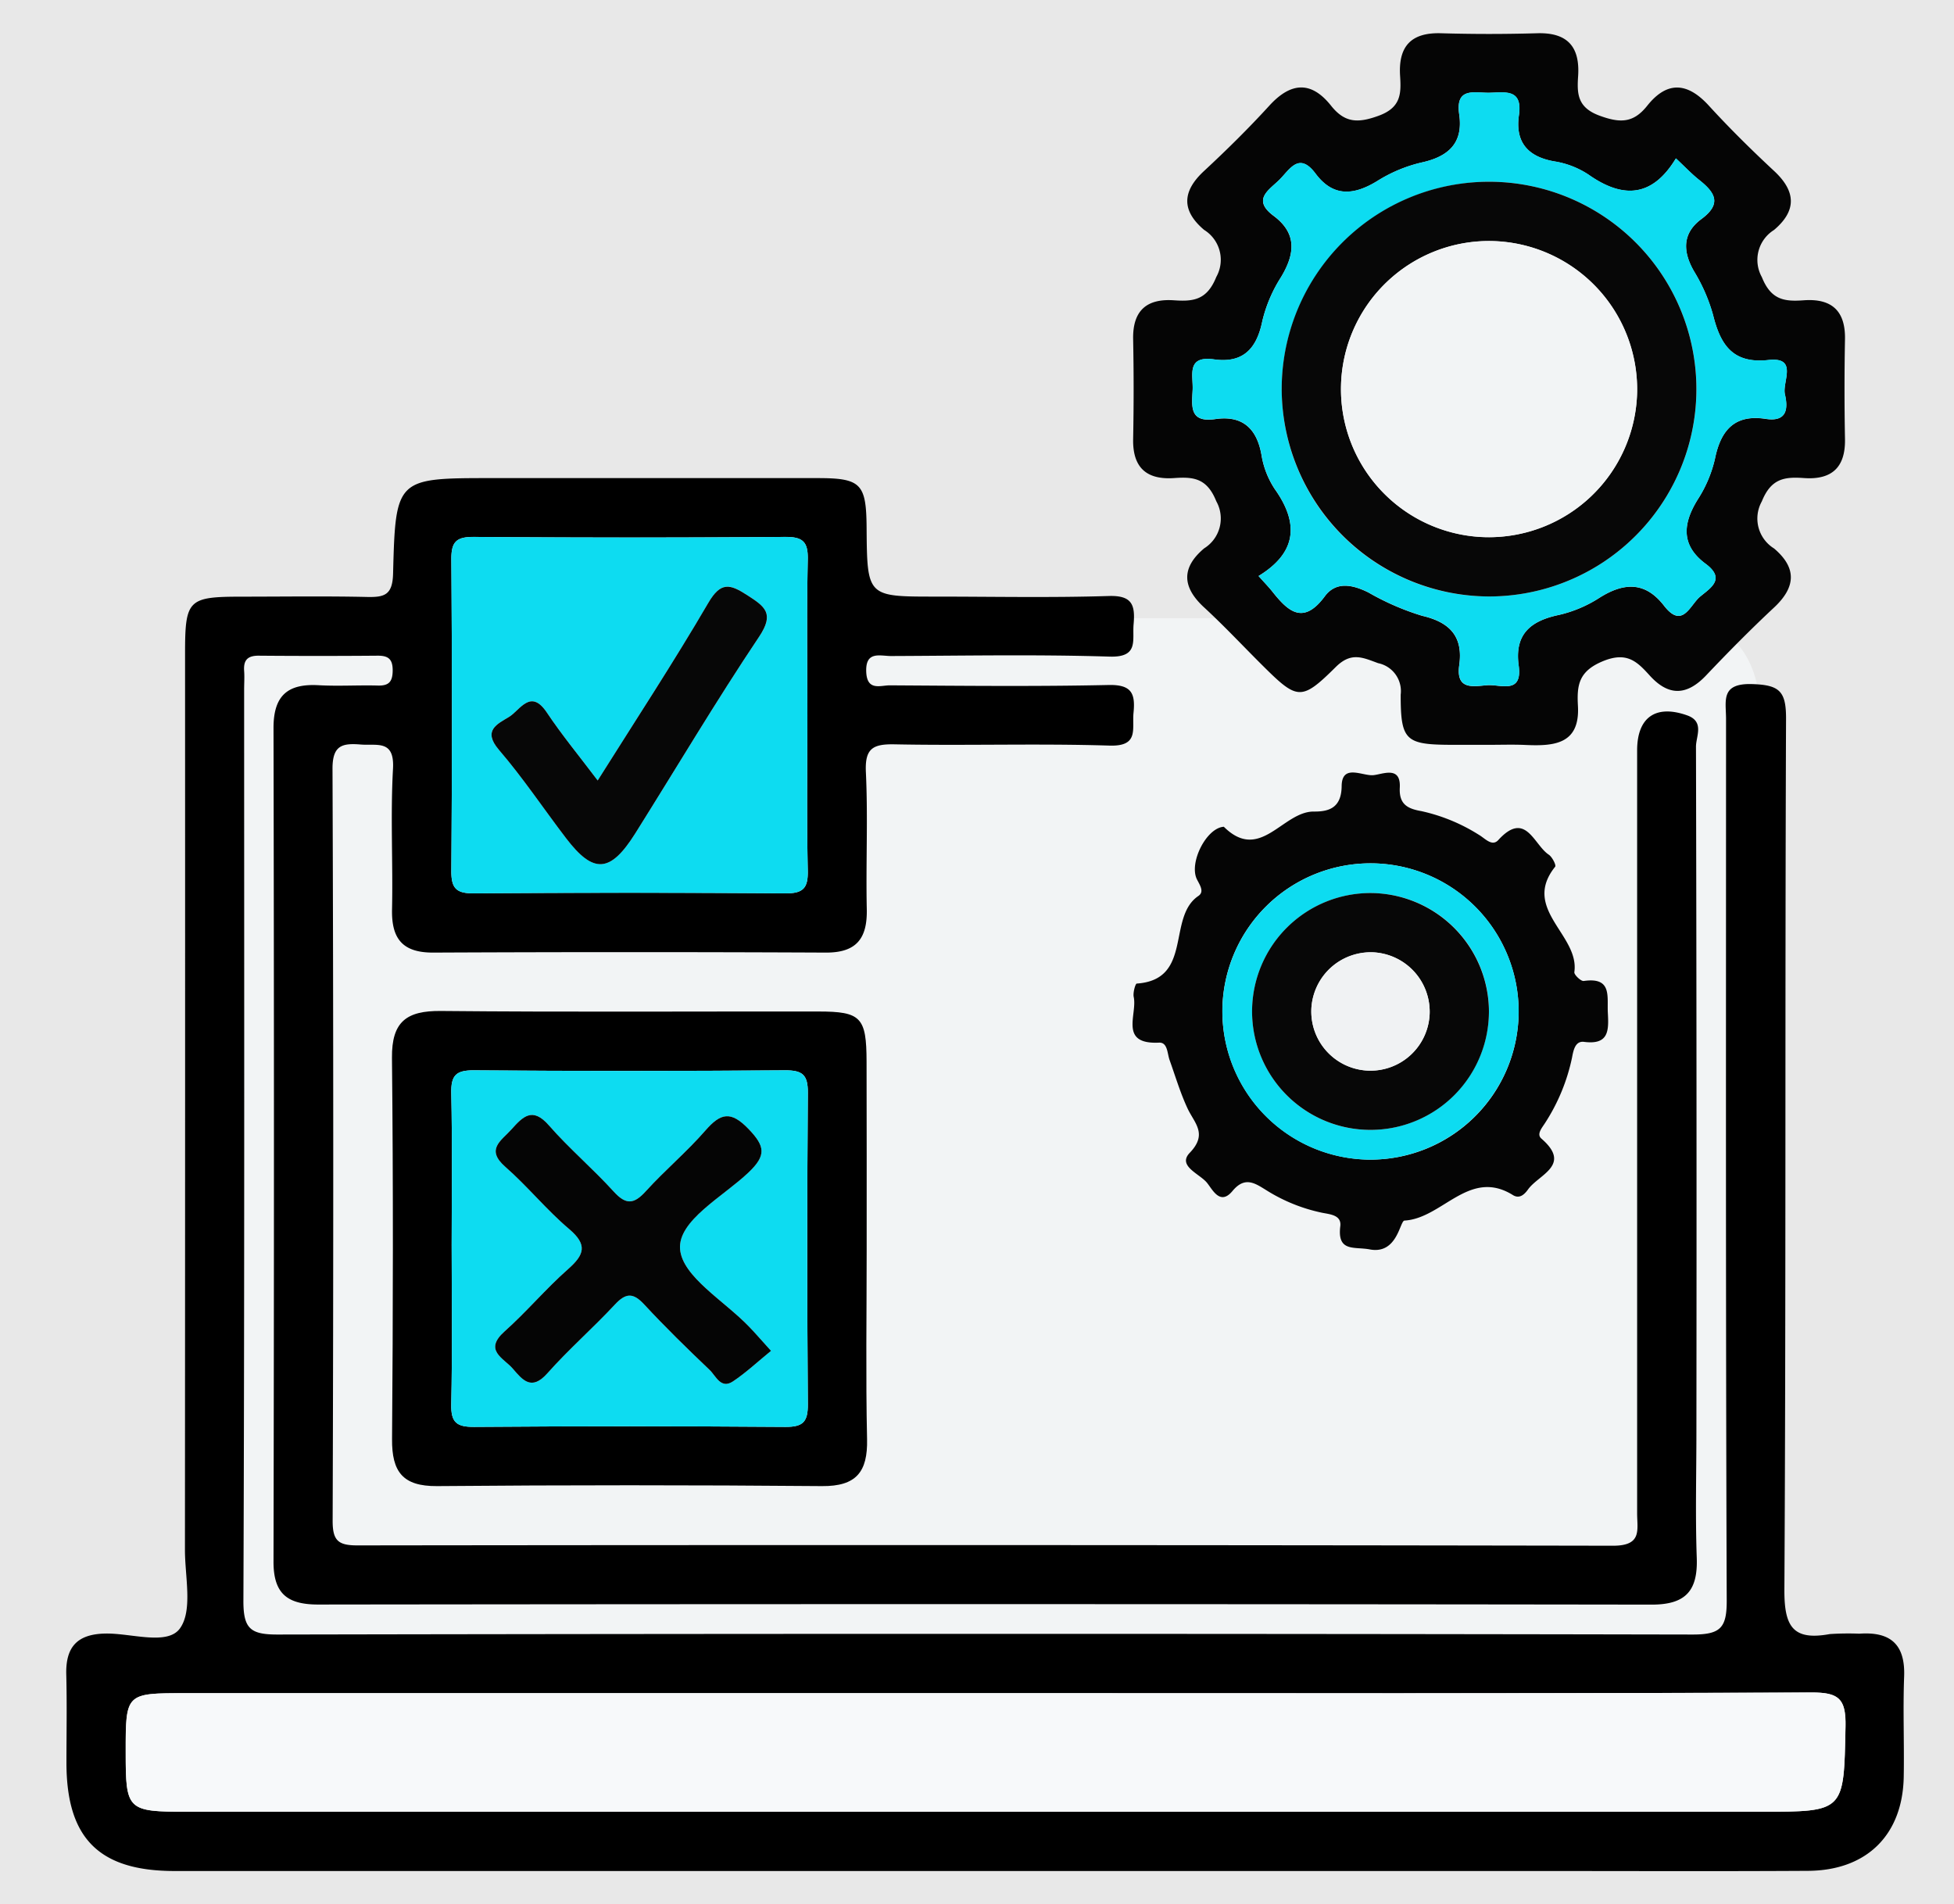 <svg xmlns="http://www.w3.org/2000/svg" width="118" height="115" viewBox="0 0 118 115">
  <g id="Grupo_131785" data-name="Grupo 131785" transform="translate(-719 -2402)">
    <rect id="Rectángulo_293443" data-name="Rectángulo 293443" width="118" height="115" transform="translate(719 2402)" fill="#e8e8e8"/>
    <g id="Grupo_129346" data-name="Grupo 129346" transform="translate(-677.904 1357.099)">
      <path id="Trazado_189723" data-name="Trazado 189723" d="M1507.432,1156.653a16.494,16.494,0,0,1-16.671,16.311H1430.3a16.494,16.494,0,0,1-16.672-16.311v-40.759c0-9.008-3.628-15.006,5.58-15.006h71.556c9.206,0,16.671-2.484,16.671,6.524Z" transform="translate(-4.176 -18.655)" fill="#f2f4f5" fill-rule="evenodd"/>
      <g id="Grupo_128889" data-name="Grupo 128889" transform="translate(1400.904 1046.901)">
        <path id="Trazado_189724" data-name="Trazado 189724" d="M1456.437,1172.2q-24.494,0-48.986,0c-4.56,0-6.524-1.966-6.534-6.508,0-1.79.035-3.58-.011-5.368-.042-1.682.686-2.443,2.4-2.464,1.54-.018,3.7.728,4.457-.3.792-1.081.31-3.125.31-4.749q.016-27.064.007-54.131c0-3.254.179-3.432,3.4-3.435,2.535,0,5.071-.039,7.6.018,1.057.023,1.529-.129,1.562-1.412.147-5.767.2-5.766,5.954-5.766q9.842,0,19.684,0c2.62,0,2.937.34,2.957,2.986.032,4.17.032,4.17,4.113,4.17,3.5,0,7.011.073,10.512-.036,1.408-.044,1.6.538,1.5,1.691-.09.979.332,2.024-1.452,1.968-4.394-.136-8.8-.052-13.195-.035-.667,0-1.557-.33-1.5.971.056,1.168.875.792,1.44.8,4.4.027,8.8.075,13.2-.021,1.392-.03,1.618.518,1.5,1.684-.094.973.345,2.03-1.443,1.975-4.321-.135-8.649.01-12.972-.076-1.334-.027-1.814.247-1.746,1.689.13,2.753-.006,5.517.054,8.274.036,1.756-.62,2.621-2.472,2.613q-11.855-.055-23.71,0c-1.84.008-2.524-.827-2.487-2.6.061-2.832-.1-5.674.058-8.5.1-1.778-.963-1.384-1.953-1.465-1.132-.093-1.709.059-1.7,1.484q.085,22.7.008,45.407c0,1.189.343,1.474,1.494,1.473q37.916-.048,75.829.02c1.764,0,1.454-.95,1.454-1.951q0-23.039,0-46.079c0-2,1.126-2.785,3.02-2.114,1.061.376.532,1.266.533,1.893q.051,20.69.026,41.381c0,2.535-.069,5.072.021,7.6.071,1.979-.659,2.829-2.722,2.826q-40.263-.055-80.526-.005c-1.874,0-2.709-.66-2.7-2.61q.052-25.163,0-50.328c0-1.969.871-2.683,2.729-2.577,1.19.066,2.386-.012,3.578.02.679.018.887-.253.89-.921,0-.7-.287-.889-.926-.883q-3.578.03-7.158,0c-.682-.006-.934.27-.887.922.027.372,0,.746,0,1.119,0,18.342.027,36.684-.044,55.025-.006,1.7.428,2.048,2.074,2.045q42.723-.083,85.447,0c1.677,0,2.062-.4,2.055-2.062-.066-17.745-.041-35.489-.041-53.234,0-1.079-.347-2.157,1.567-2.1,1.66.05,2.062.426,2.056,2.094-.069,17.521,0,35.044-.1,52.565-.014,2.229.488,3.123,2.744,2.709a17.057,17.057,0,0,1,1.787-.023c1.876-.135,2.777.644,2.7,2.6-.075,2.01.012,4.026-.024,6.039-.062,3.508-2.228,5.661-5.783,5.682-5.666.033-11.333.009-17,.009Zm.188-10.738h-48.536c-3.6,0-3.6,0-3.594,3.572,0,3.5.089,3.587,3.7,3.587h95.06c5.073,0,4.99,0,5.1-5.148.035-1.69-.413-2.06-2.07-2.053C1489.729,1161.488,1473.178,1161.461,1456.626,1161.461Zm-10.964-59.064c0-3.13-.045-6.262.024-9.392.023-1.077-.3-1.378-1.37-1.37q-9.392.071-18.786,0c-1.074-.008-1.378.295-1.369,1.37q.072,9.393,0,18.786c-.009,1.073.3,1.377,1.369,1.369q9.393-.072,18.786,0c1.074.009,1.393-.294,1.37-1.37C1445.617,1108.66,1445.662,1105.528,1445.662,1102.4Z" transform="translate(-1400.904 -1061.213)" fill-rule="evenodd"/>
        <path id="Trazado_189725" data-name="Trazado 189725" d="M1521.144,1089.88c-.745,0-1.49,0-2.235,0-2.793-.011-3.1-.236-3.095-3.031a1.721,1.721,0,0,0-1.36-1.9c-.928-.337-1.62-.7-2.559.23-2.1,2.082-2.321,2-4.471-.138-1.161-1.156-2.282-2.355-3.486-3.465-1.335-1.229-1.372-2.4.009-3.562a2.123,2.123,0,0,0,.731-2.843c-.561-1.4-1.384-1.484-2.547-1.4-1.662.114-2.507-.628-2.474-2.353q.059-3.016,0-6.034c-.033-1.729.818-2.465,2.477-2.348,1.167.081,1.983-.018,2.544-1.409a2.123,2.123,0,0,0-.734-2.843c-1.378-1.167-1.335-2.328,0-3.562,1.364-1.266,2.693-2.577,3.947-3.951,1.3-1.418,2.526-1.487,3.717.011.833,1.048,1.627,1.063,2.871.61,1.35-.491,1.369-1.33,1.3-2.392-.117-1.766.628-2.646,2.469-2.591q2.9.085,5.809,0c1.841-.054,2.59.825,2.472,2.591-.071,1.063-.047,1.895,1.3,2.388,1.245.456,2.038.447,2.872-.6,1.192-1.5,2.42-1.43,3.716-.014,1.255,1.373,2.585,2.684,3.948,3.952,1.325,1.233,1.371,2.4-.008,3.564a2.13,2.13,0,0,0-.733,2.844c.558,1.4,1.383,1.485,2.547,1.4,1.663-.115,2.507.63,2.474,2.353q-.057,3.015,0,6.034c.032,1.725-.818,2.467-2.478,2.349-1.167-.082-1.983.018-2.544,1.409a2.124,2.124,0,0,0,.739,2.843c1.381,1.172,1.32,2.332,0,3.566-1.415,1.321-2.775,2.7-4.11,4.106-1.172,1.232-2.272,1.251-3.408-.009-.762-.843-1.38-1.447-2.817-.856-1.472.607-1.578,1.456-1.509,2.705.127,2.305-1.432,2.429-3.134,2.356C1522.635,1089.854,1521.889,1089.88,1521.144,1089.88Zm-13.913-10.195c.348.393.607.657.836.947.957,1.21,1.87,2.028,3.164.279.68-.919,1.679-.7,2.631-.232a15.591,15.591,0,0,0,3.255,1.413c1.692.39,2.471,1.273,2.232,2.976-.211,1.509.824,1.286,1.674,1.214.806-.07,2.156.581,1.914-1.188-.259-1.886.711-2.7,2.431-3.057a7.69,7.69,0,0,0,2.449-1.036c1.478-.932,2.764-.988,3.9.481,1.107,1.428,1.563-.024,2.158-.533s1.609-1.069.351-2c-1.505-1.116-1.382-2.43-.465-3.9a7.664,7.664,0,0,0,1.032-2.45c.354-1.743,1.209-2.689,3.071-2.4,1.317.2,1.339-.676,1.15-1.49-.171-.741.82-2.264-.994-2.065-2.152.237-2.895-.915-3.342-2.712a10.4,10.4,0,0,0-1.15-2.644c-.7-1.213-.7-2.31.442-3.156,1.255-.927.826-1.6-.126-2.358-.459-.363-.864-.794-1.411-1.306-1.42,2.348-3.191,2.451-5.276.982a5.206,5.206,0,0,0-2.064-.8c-1.626-.283-2.372-1.187-2.14-2.792s-.84-1.374-1.782-1.354c-.9.019-2.064-.365-1.824,1.306.254,1.753-.663,2.561-2.307,2.915a8.764,8.764,0,0,0-2.657,1.119c-1.408.859-2.65.966-3.71-.455-1-1.335-1.554-.259-2.182.367s-1.676,1.195-.35,2.182c1.429,1.065,1.287,2.314.437,3.715a8.628,8.628,0,0,0-1.124,2.653c-.341,1.669-1.172,2.542-2.915,2.3-1.685-.236-1.249.959-1.29,1.839-.044.97-.22,2,1.37,1.766,1.615-.234,2.5.542,2.786,2.152a5.246,5.246,0,0,0,.8,2.066C1509.691,1076.516,1509.534,1078.279,1507.232,1079.685Z" transform="translate(-1435.228 -1046.901)" fill="#050505" fill-rule="evenodd"/>
        <path id="Trazado_189726" data-name="Trazado 189726" d="M1459.719,1151.876c0,3.8-.059,7.6.024,11.4.043,1.975-.656,2.845-2.72,2.828q-11.625-.1-23.251,0c-2.069.016-2.729-.865-2.714-2.834.061-7.676.074-15.352-.005-23.028-.022-2.183.878-2.849,2.949-2.83,7.6.073,15.2.023,22.8.032,2.58,0,2.905.351,2.911,3.026C1459.725,1144.275,1459.719,1148.075,1459.719,1151.876Zm-25.061-.328c0,3.207.045,6.415-.025,9.619-.023,1.092.322,1.369,1.382,1.361q9.4-.07,18.792,0c1.09.008,1.369-.321,1.36-1.381q-.07-9.395,0-18.791c.009-1.089-.32-1.368-1.381-1.36q-9.395.07-18.791,0c-1.09-.008-1.384.319-1.36,1.381C1434.7,1145.432,1434.658,1148.491,1434.658,1151.548Z" transform="translate(-1411.382 -1078.361)" fill-rule="evenodd"/>
        <path id="Trazado_189727" data-name="Trazado 189727" d="M1505.111,1118.615c2.2,2.182,3.552-.936,5.441-.919.912.009,1.66-.228,1.674-1.535.014-1.364,1.249-.609,1.9-.661.555-.044,1.681-.6,1.611.75-.052,1,.458,1.272,1.292,1.418a10.832,10.832,0,0,1,3.488,1.435c.367.212.791.729,1.169.314,1.653-1.812,2.138.28,3.047.883.21.14.459.637.387.727-2.061,2.567,1.486,4.118,1.158,6.366-.023.157.4.56.567.535,1.733-.251,1.4.944,1.457,1.943.058,1.06.055,1.926-1.435,1.734-.543-.071-.648.525-.73.957a11.618,11.618,0,0,1-1.6,3.9c-.189.309-.568.708-.247.986,1.85,1.6-.145,2.155-.8,3.057-.2.282-.506.61-.922.351-2.635-1.64-4.251,1.41-6.547,1.54-.285.016-.425,2.061-2.1,1.741-.924-.177-1.974.181-1.777-1.4.085-.687-.637-.717-1.126-.819a10.249,10.249,0,0,1-3.294-1.326c-.718-.443-1.328-.9-2.09.018-.745.9-1.2-.076-1.538-.493-.446-.552-1.809-1.016-1.041-1.815,1.1-1.146.277-1.79-.138-2.684-.436-.937-.732-1.94-1.082-2.916-.143-.4-.115-1.076-.637-1.051-2.438.116-1.3-1.7-1.529-2.758-.055-.257.1-.8.182-.809,3.417-.236,1.813-4,3.723-5.291.371-.251.094-.646-.081-.99C1502.979,1120.8,1504.064,1118.673,1505.111,1118.615Zm8.792,20.1a8.946,8.946,0,1,0-8.881-9.011A8.971,8.971,0,0,0,1513.9,1138.716Z" transform="translate(-1435.205 -1070.688)" fill="#050505" fill-rule="evenodd"/>
        <path id="Trazado_189728" data-name="Trazado 189728" d="M1458.539,1200.532c16.552,0,33.1.027,49.655-.042,1.657-.006,2.1.364,2.07,2.053-.1,5.146-.022,5.148-5.1,5.148H1410.11c-3.612,0-3.7-.085-3.7-3.587,0-3.572,0-3.572,3.593-3.572Z" transform="translate(-1402.818 -1100.284)" fill="#f7f9fa" fill-rule="evenodd"/>
        <path id="Trazado_189729" data-name="Trazado 189729" d="M1458.051,1104.293c0,3.131-.045,6.263.023,9.393.023,1.077-.3,1.379-1.37,1.37q-9.392-.072-18.786,0c-1.074.009-1.378-.3-1.37-1.369q.073-9.393,0-18.786c-.008-1.074.3-1.377,1.37-1.369q9.393.073,18.786,0c1.075-.008,1.394.293,1.37,1.37C1458.006,1098.031,1458.051,1101.162,1458.051,1104.293Zm-12.664,3.947c-1.117-1.483-2.16-2.747-3.065-4.1-.992-1.484-1.614-.153-2.289.259-.7.43-1.616.814-.611,1.986,1.452,1.692,2.7,3.56,4.054,5.336,1.655,2.166,2.674,2.107,4.17-.271,2.5-3.968,4.886-8.007,7.495-11.9.939-1.4.359-1.8-.715-2.5s-1.6-.825-2.361.469C1449.968,1101.107,1447.683,1104.584,1445.387,1108.24Z" transform="translate(-1413.293 -1063.108)" fill="#0ddcf1" fill-rule="evenodd"/>
        <path id="Trazado_189730" data-name="Trazado 189730" d="M1509.131,1081.589c2.3-1.406,2.46-3.169.976-5.263a5.25,5.25,0,0,1-.8-2.066c-.29-1.61-1.171-2.387-2.786-2.152-1.591.231-1.414-.8-1.37-1.766.041-.88-.395-2.075,1.291-1.839,1.742.244,2.574-.629,2.915-2.3a8.636,8.636,0,0,1,1.124-2.653c.849-1.4.992-2.65-.437-3.715-1.326-.988-.282-1.552.35-2.182s1.184-1.7,2.182-.367c1.061,1.421,2.3,1.314,3.71.456a8.767,8.767,0,0,1,2.657-1.119c1.644-.354,2.561-1.162,2.307-2.915-.24-1.671.927-1.286,1.824-1.306.942-.02,2.015-.263,1.782,1.354s.513,2.509,2.14,2.792a5.2,5.2,0,0,1,2.064.8c2.085,1.469,3.856,1.366,5.276-.982.547.511.952.943,1.411,1.306.953.753,1.382,1.431.127,2.358-1.145.846-1.145,1.943-.442,3.156a10.416,10.416,0,0,1,1.15,2.644c.447,1.8,1.189,2.948,3.342,2.712,1.814-.2.823,1.324.994,2.065.189.814.167,1.694-1.15,1.489-1.861-.287-2.717.659-3.071,2.4a7.664,7.664,0,0,1-1.032,2.451c-.917,1.469-1.04,2.782.465,3.9,1.259.935.259,1.483-.351,2-.594.51-1.051,1.961-2.157.533-1.138-1.469-2.425-1.413-3.9-.481a7.686,7.686,0,0,1-2.449,1.036c-1.72.36-2.69,1.171-2.431,3.057.242,1.77-1.108,1.119-1.914,1.188-.849.072-1.885.295-1.674-1.214.239-1.7-.54-2.587-2.232-2.976a15.583,15.583,0,0,1-3.255-1.412c-.952-.47-1.951-.688-2.631.232-1.294,1.749-2.207.932-3.164-.279C1509.737,1082.246,1509.478,1081.982,1509.131,1081.589Zm1.4-11.294A12.522,12.522,0,1,0,1523,1057.78,12.568,12.568,0,0,0,1510.527,1070.3Z" transform="translate(-1437.127 -1048.805)" fill="#0ddcf1" fill-rule="evenodd"/>
        <path id="Trazado_189731" data-name="Trazado 189731" d="M1436.565,1153.456c0-3.057.044-6.116-.023-9.171-.023-1.062.271-1.39,1.36-1.381q9.395.075,18.792,0c1.06-.007,1.389.271,1.38,1.36q-.075,9.4,0,18.791c.009,1.06-.271,1.39-1.36,1.381q-9.4-.075-18.791,0c-1.06.008-1.405-.269-1.382-1.361C1436.61,1159.87,1436.565,1156.662,1436.565,1153.456Zm19.286,6.387c-.632-.7-.967-1.085-1.319-1.454-1.485-1.556-4.034-3.019-4.173-4.684-.143-1.731,2.583-3.16,4.129-4.63,1.086-1.032,1.013-1.581.012-2.623-1.071-1.116-1.686-.978-2.611.084-1.124,1.29-2.45,2.4-3.6,3.669-.718.791-1.2.834-1.94.017-1.251-1.379-2.687-2.591-3.91-3.993-.992-1.138-1.564-.536-2.267.245-.624.694-1.576,1.2-.357,2.266,1.345,1.172,2.478,2.592,3.84,3.742,1.131.956.927,1.555-.063,2.428-1.339,1.181-2.5,2.568-3.83,3.756-1.28,1.14-.074,1.6.489,2.245.6.686,1.132,1.375,2.094.289,1.284-1.448,2.753-2.728,4.073-4.147.664-.715,1.1-.737,1.777-.009,1.265,1.367,2.6,2.669,3.951,3.954.376.357.673,1.178,1.406.69C1454.342,1161.161,1455.044,1160.5,1455.851,1159.843Z" transform="translate(-1413.29 -1080.268)" fill="#0ddcf1" fill-rule="evenodd"/>
        <path id="Trazado_189732" data-name="Trazado 189732" d="M1516.8,1141.638a8.946,8.946,0,1,1,9.01-8.882A8.974,8.974,0,0,1,1516.8,1141.638Zm7.216-9.01a7.152,7.152,0,1,0-7.2,7.217A7.179,7.179,0,0,0,1524.013,1132.629Z" transform="translate(-1438.098 -1073.61)" fill="#0ddcf1" fill-rule="evenodd"/>
        <path id="Trazado_189733" data-name="Trazado 189733" d="M1446.68,1109.842c2.3-3.656,4.581-7.133,6.677-10.719.757-1.294,1.3-1.156,2.361-.468s1.654,1.092.715,2.5c-2.608,3.893-5,7.932-7.494,11.9-1.5,2.377-2.515,2.437-4.17.271-1.356-1.776-2.6-3.645-4.054-5.336-1-1.172-.094-1.556.611-1.986.675-.412,1.3-1.743,2.289-.259C1444.52,1107.1,1445.563,1108.36,1446.68,1109.842Z" transform="translate(-1414.587 -1064.71)" fill="#070707" fill-rule="evenodd"/>
        <path id="Trazado_189734" data-name="Trazado 189734" d="M1513.406,1073.172a12.522,12.522,0,1,1,12.461,12.529A12.563,12.563,0,0,1,1513.406,1073.172Zm21.464.2a8.943,8.943,0,1,0-9.132,8.752A8.975,8.975,0,0,0,1534.87,1073.369Z" transform="translate(-1440.006 -1051.682)" fill="#070707" fill-rule="evenodd"/>
        <path id="Trazado_189735" data-name="Trazado 189735" d="M1457.265,1161.279c-.807.656-1.509,1.319-2.3,1.845-.733.488-1.03-.333-1.406-.69-1.349-1.285-2.686-2.588-3.951-3.954-.673-.728-1.114-.705-1.777.009-1.32,1.419-2.789,2.7-4.073,4.147-.963,1.085-1.5.4-2.094-.289-.564-.644-1.769-1.1-.489-2.244,1.333-1.188,2.49-2.575,3.83-3.756.99-.873,1.194-1.472.063-2.428-1.362-1.151-2.5-2.57-3.84-3.743-1.219-1.064-.267-1.572.357-2.266.7-.781,1.274-1.384,2.267-.245,1.223,1.4,2.659,2.614,3.91,3.993.741.817,1.223.775,1.94-.017,1.151-1.269,2.478-2.379,3.6-3.669.925-1.062,1.54-1.2,2.611-.084,1,1.043,1.074,1.592-.012,2.624-1.546,1.469-4.271,2.9-4.129,4.63.138,1.665,2.687,3.128,4.173,4.684C1456.3,1160.194,1456.632,1160.581,1457.265,1161.279Z" transform="translate(-1414.703 -1081.704)" fill="#050505" fill-rule="evenodd"/>
        <path id="Trazado_189736" data-name="Trazado 189736" d="M1524.968,1133.584a7.152,7.152,0,1,1-7.1-7.089A7.179,7.179,0,0,1,1524.968,1133.584Zm-6.978-3.509a3.575,3.575,0,1,0,3.4,3.692A3.611,3.611,0,0,0,1517.99,1130.075Z" transform="translate(-1439.053 -1074.566)" fill="#070707" fill-rule="evenodd"/>
        <path id="Trazado_189737" data-name="Trazado 189737" d="M1536.777,1075.275a8.943,8.943,0,1,1-8.751-9.132A8.979,8.979,0,0,1,1536.777,1075.275Z" transform="translate(-1441.913 -1053.589)" fill="#f2f4f5" fill-rule="evenodd"/>
        <path id="Trazado_189738" data-name="Trazado 189738" d="M1519.895,1131.98a3.575,3.575,0,1,1-3.743,3.341A3.617,3.617,0,0,1,1519.895,1131.98Z" transform="translate(-1440.958 -1076.47)" fill="#f0f2f3" fill-rule="evenodd"/>
      </g>
    </g>
  </g>
</svg>
